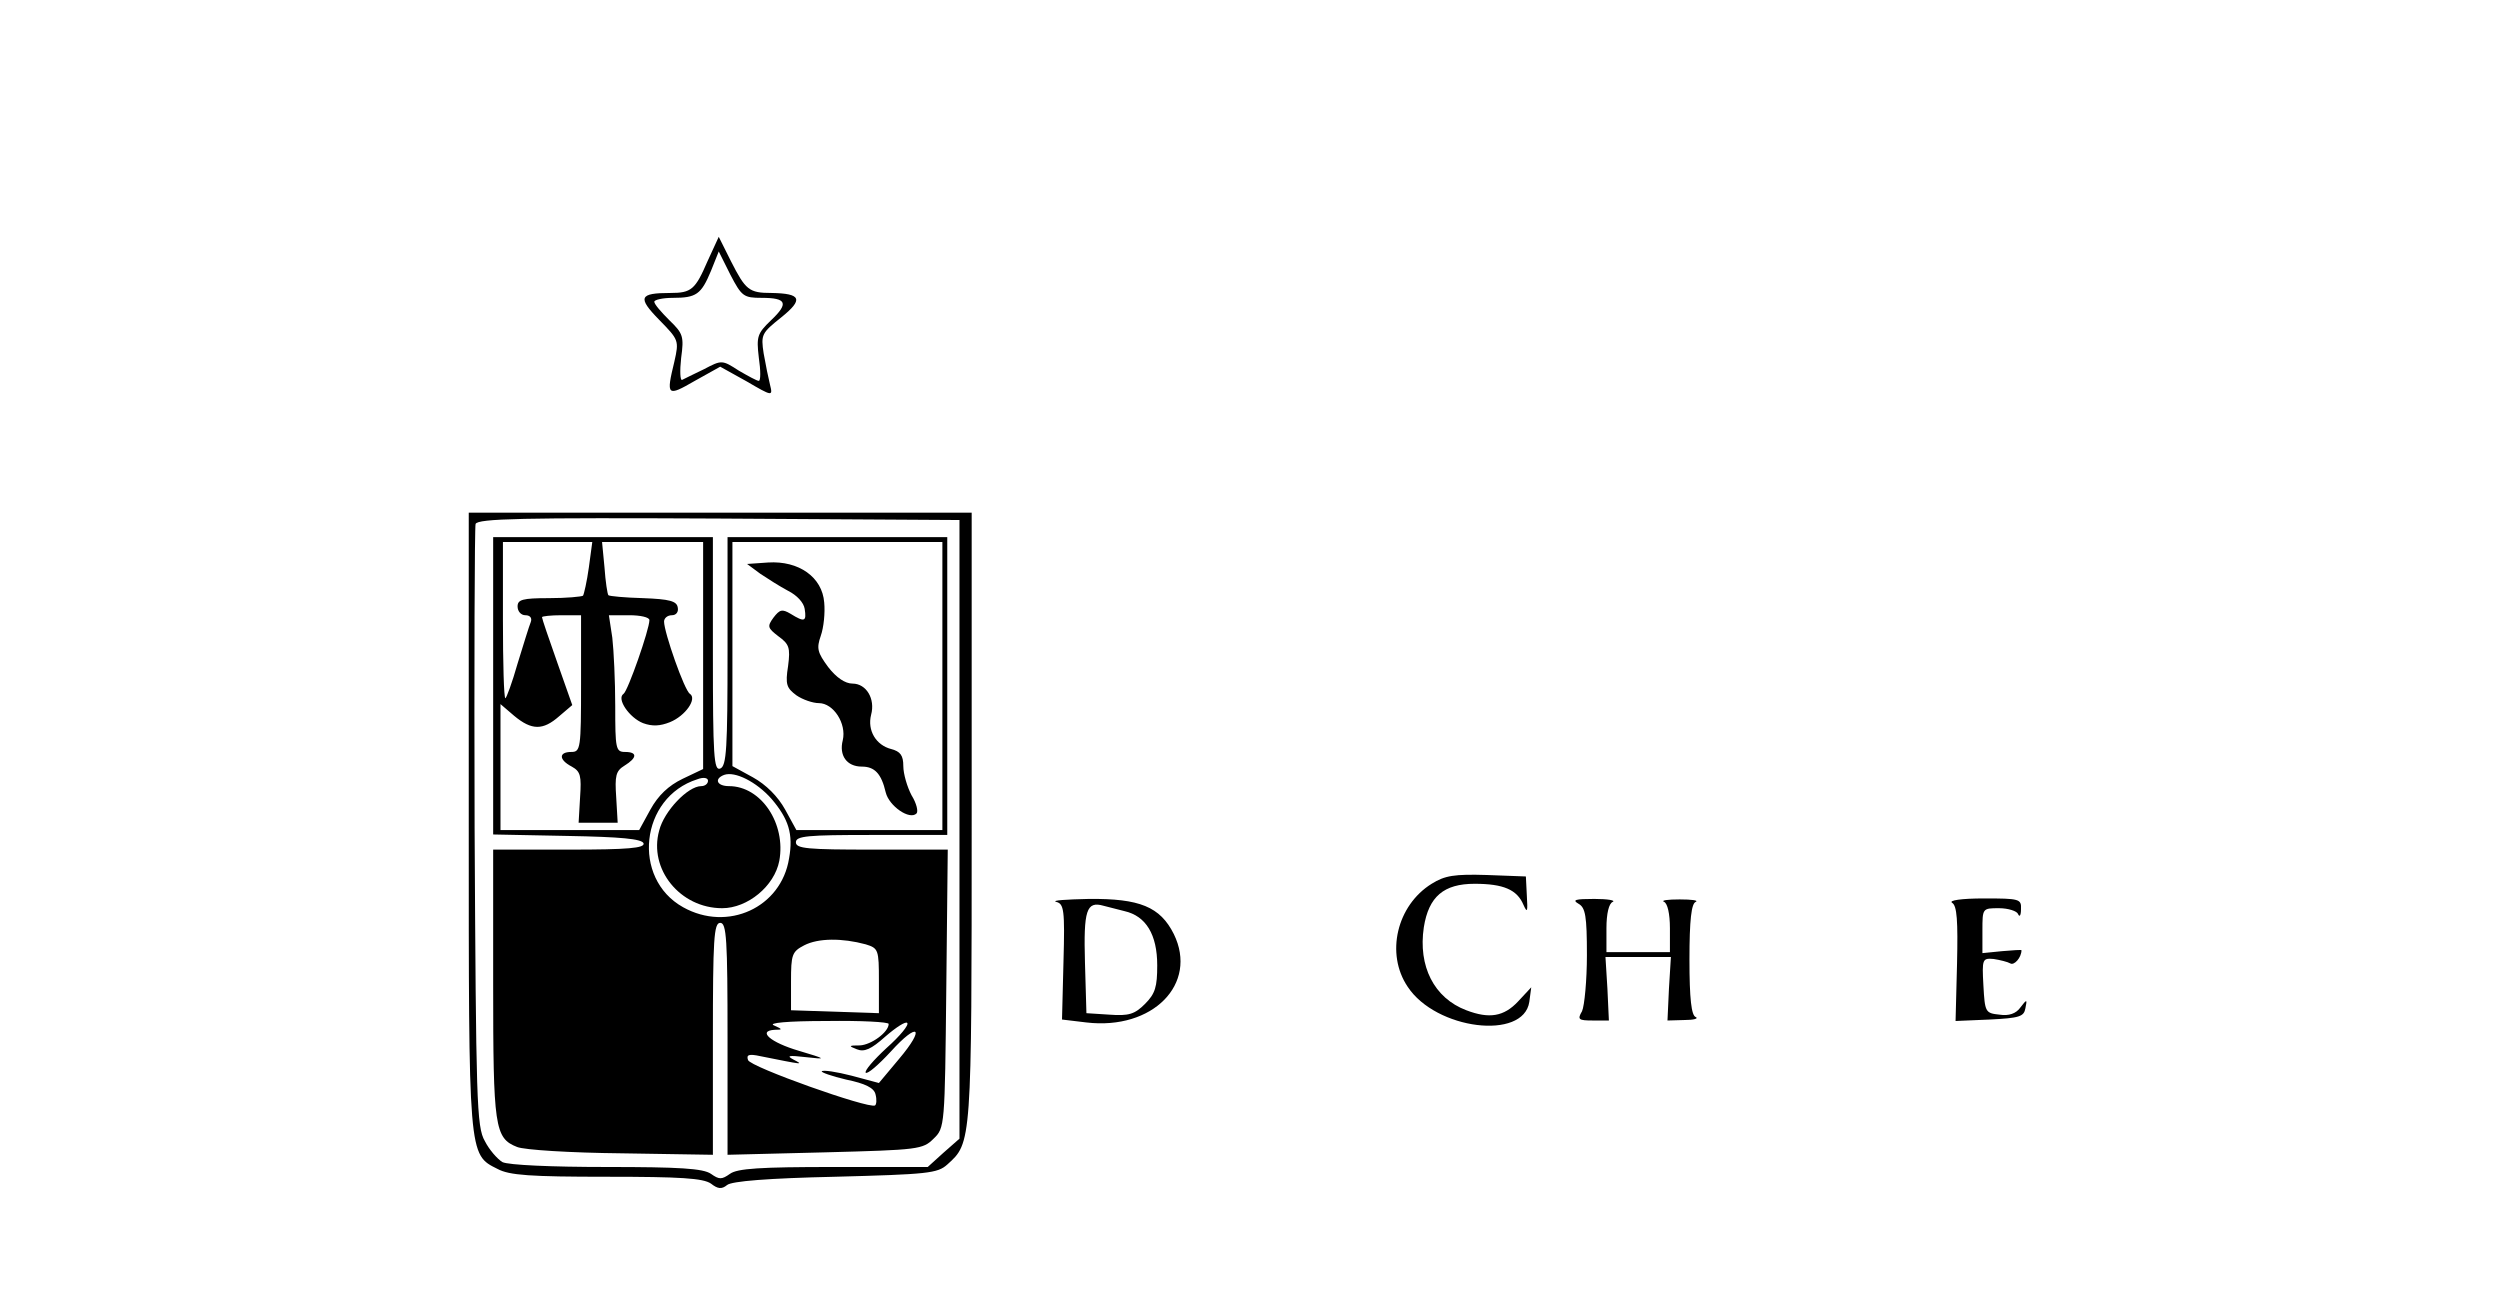 <?xml version="1.0" standalone="no"?>
<!DOCTYPE svg PUBLIC "-//W3C//DTD SVG 20010904//EN"
 "http://www.w3.org/TR/2001/REC-SVG-20010904/DTD/svg10.dtd">
<svg version="1.0" xmlns="http://www.w3.org/2000/svg"
 width="512pt" height="268pt" viewBox="0 0 512 268"
 preserveAspectRatio="xMidYMid meet">
<g transform="translate(0,268) scale(0.1,-0.1)"
fill="#000000" stroke="none">
<path d="M1449 2145 c-25 -58 -33 -65 -76 -65 -64 0 -68 -9 -23 -55 40 -41 41
-42 31 -86 -17 -70 -15 -72 42 -39 l52 29 54 -30 c53 -31 54 -31 48 -7 -3 12
-9 41 -13 64 -6 39 -4 42 36 74 46 37 41 49 -20 50 -46 0 -53 6 -83 65 l-25
50 -23 -50z m111 -75 c51 0 56 -11 19 -46 -28 -27 -30 -33 -25 -76 4 -27 4
-48 0 -48 -4 0 -22 10 -41 21 -34 22 -35 22 -71 3 -21 -10 -41 -20 -45 -22 -4
-2 -5 18 -2 45 6 44 4 50 -24 77 -17 17 -31 33 -31 38 0 4 17 8 38 8 48 0 58
7 78 55 l16 40 24 -48 c23 -44 27 -47 64 -47z"/>
<path d="M960 1000 c0 -691 -1 -684 59 -714 24 -13 67 -16 224 -16 151 0 197
-3 213 -14 14 -11 22 -12 33 -3 9 8 85 14 221 17 190 5 210 7 230 25 50 45 50
41 50 710 l0 625 -515 0 -515 0 0 -630z m1005 -18 l0 -634 -33 -29 -32 -29
-193 0 c-150 0 -197 -3 -212 -14 -17 -12 -22 -12 -39 0 -16 11 -64 14 -214 14
-113 0 -201 4 -213 10 -10 6 -27 25 -36 43 -17 29 -18 82 -21 641 -1 335 0
616 2 623 5 11 96 13 498 11 l493 -3 0 -633z"/>
<path d="M1010 1275 l0 -304 152 -3 c110 -2 152 -6 156 -15 3 -10 -32 -13
-152 -13 l-156 0 0 -275 c0 -293 3 -316 49 -334 14 -6 110 -12 214 -13 l187
-3 0 238 c0 204 2 237 15 237 13 0 15 -33 15 -237 l0 -238 200 5 c191 5 200 6
222 28 23 22 23 26 26 307 l3 285 -155 0 c-132 0 -156 2 -156 15 0 13 24 15
155 15 l155 0 0 305 0 305 -225 0 -225 0 0 -234 c0 -199 -2 -235 -15 -240 -13
-5 -15 25 -15 234 l0 240 -225 0 -225 0 0 -305z m196 243 c-4 -29 -10 -55 -12
-58 -3 -2 -34 -5 -70 -5 -54 0 -64 -3 -64 -17 0 -10 7 -18 16 -18 10 0 14 -6
11 -14 -3 -7 -15 -46 -27 -85 -11 -39 -23 -71 -25 -71 -3 0 -5 72 -5 160 l0
160 91 0 92 0 -7 -52z m234 -181 l0 -232 -42 -20 c-29 -14 -50 -34 -66 -63
l-23 -42 -142 0 -142 0 0 129 0 129 28 -24 c36 -30 59 -30 92 -1 l27 23 -31
88 c-17 48 -31 89 -31 92 0 2 18 4 40 4 l40 0 0 -140 c0 -133 -1 -140 -20
-140 -26 0 -26 -16 1 -30 18 -10 20 -19 17 -63 l-3 -52 40 0 40 0 -3 52 c-3
44 -1 54 17 65 26 16 27 28 1 28 -19 0 -20 7 -20 94 0 51 -3 114 -6 140 l-7
46 42 0 c22 0 41 -4 41 -10 0 -19 -44 -145 -53 -151 -15 -10 12 -49 40 -60 19
-7 35 -6 55 2 32 13 56 48 41 58 -11 6 -53 126 -53 148 0 7 7 13 16 13 9 0 14
7 12 16 -2 13 -17 17 -71 19 -37 1 -69 4 -71 6 -2 2 -6 28 -8 57 l-5 52 103 0
104 0 0 -233z m490 -62 l0 -295 -149 0 -150 0 -23 42 c-15 27 -39 51 -66 66
l-42 23 0 230 0 229 215 0 215 0 0 -295z m-350 -231 c35 -41 45 -72 36 -122
-16 -101 -126 -151 -217 -100 -106 59 -88 225 29 262 13 5 22 3 22 -3 0 -6 -6
-11 -14 -11 -27 0 -76 -51 -86 -91 -22 -79 43 -159 129 -159 52 0 107 45 117
97 14 76 -37 153 -103 153 -25 0 -31 15 -10 23 22 8 66 -14 97 -49z m193 -298
c26 -8 27 -11 27 -75 l0 -66 -90 3 -90 3 0 59 c0 55 2 61 27 74 29 15 78 15
126 2z m47 -163 c0 -17 -36 -43 -59 -44 -23 0 -24 -1 -6 -8 15 -6 29 0 58 26
22 19 42 32 45 28 4 -4 -15 -27 -42 -51 -27 -25 -46 -47 -43 -51 4 -3 26 16
51 43 57 63 72 50 17 -15 l-41 -49 -56 15 c-31 8 -58 12 -61 9 -2 -2 20 -10
50 -17 39 -8 57 -17 60 -30 3 -11 2 -21 -1 -23 -14 -7 -256 79 -260 93 -4 11
2 13 25 8 90 -18 89 -18 68 -7 -15 8 -10 9 25 5 44 -5 43 -4 -14 13 -58 17
-86 41 -49 43 16 0 16 1 -2 9 -13 5 27 9 108 9 70 1 127 -2 127 -6z"/>
<path d="M1557 1505 c15 -10 40 -26 57 -35 18 -9 32 -24 34 -37 4 -26 0 -28
-29 -10 -17 10 -22 9 -35 -8 -13 -18 -12 -21 10 -38 22 -16 25 -23 20 -61 -6
-38 -3 -45 17 -60 13 -9 34 -16 46 -16 30 0 57 -42 49 -76 -8 -31 8 -54 39
-54 26 0 40 -14 49 -53 7 -28 49 -57 63 -43 4 4 0 21 -10 37 -9 17 -17 44 -17
60 0 22 -6 30 -25 35 -31 8 -49 38 -41 70 9 33 -10 64 -38 64 -15 0 -33 12
-50 34 -22 30 -24 38 -15 64 6 17 9 47 7 68 -4 52 -52 86 -115 82 l-43 -3 27
-20z"/>
<path d="M2932 870 c-71 -44 -95 -143 -49 -211 58 -88 237 -110 249 -31 l4 30
-27 -29 c-29 -31 -59 -36 -106 -18 -66 25 -99 90 -87 170 10 63 41 89 104 89
59 0 87 -12 100 -43 8 -18 9 -14 7 18 l-2 40 -80 3 c-66 2 -86 -1 -113 -18z"/>
<path d="M2163 833 c16 -4 18 -16 15 -123 l-3 -118 50 -6 c136 -16 229 79 179
181 -28 56 -70 73 -174 72 -47 -1 -77 -3 -67 -6z m140 -19 c44 -10 67 -48 67
-111 0 -44 -4 -58 -25 -79 -21 -21 -33 -25 -73 -22 l-47 3 -3 104 c-3 107 3
126 38 116 8 -2 27 -7 43 -11z"/>
<path d="M3233 829 c14 -8 17 -25 17 -105 0 -52 -5 -104 -10 -115 -10 -17 -7
-19 22 -19 l33 0 -3 65 -4 65 67 0 67 0 -4 -65 -3 -65 35 1 c19 0 29 3 23 6
-9 3 -13 37 -13 118 0 81 4 115 13 118 6 3 -8 5 -33 5 -25 0 -39 -2 -32 -5 7
-3 12 -24 12 -54 l0 -49 -65 0 -65 0 0 49 c0 30 5 51 13 54 6 3 -10 6 -38 6
-39 0 -46 -2 -32 -10z"/>
<path d="M3998 831 c10 -6 12 -37 10 -125 l-3 -117 70 3 c61 3 70 6 73 23 4
19 3 19 -10 2 -9 -13 -24 -18 -43 -15 -29 3 -30 5 -33 60 -3 54 -2 56 21 54
13 -2 29 -6 34 -9 8 -5 23 12 23 27 0 1 -18 0 -40 -2 l-40 -4 0 46 c0 46 0 46
34 46 19 0 37 -6 39 -12 3 -7 6 -3 6 10 1 21 -3 22 -76 22 -46 0 -73 -4 -65
-9z"/>
</g>
</svg>
